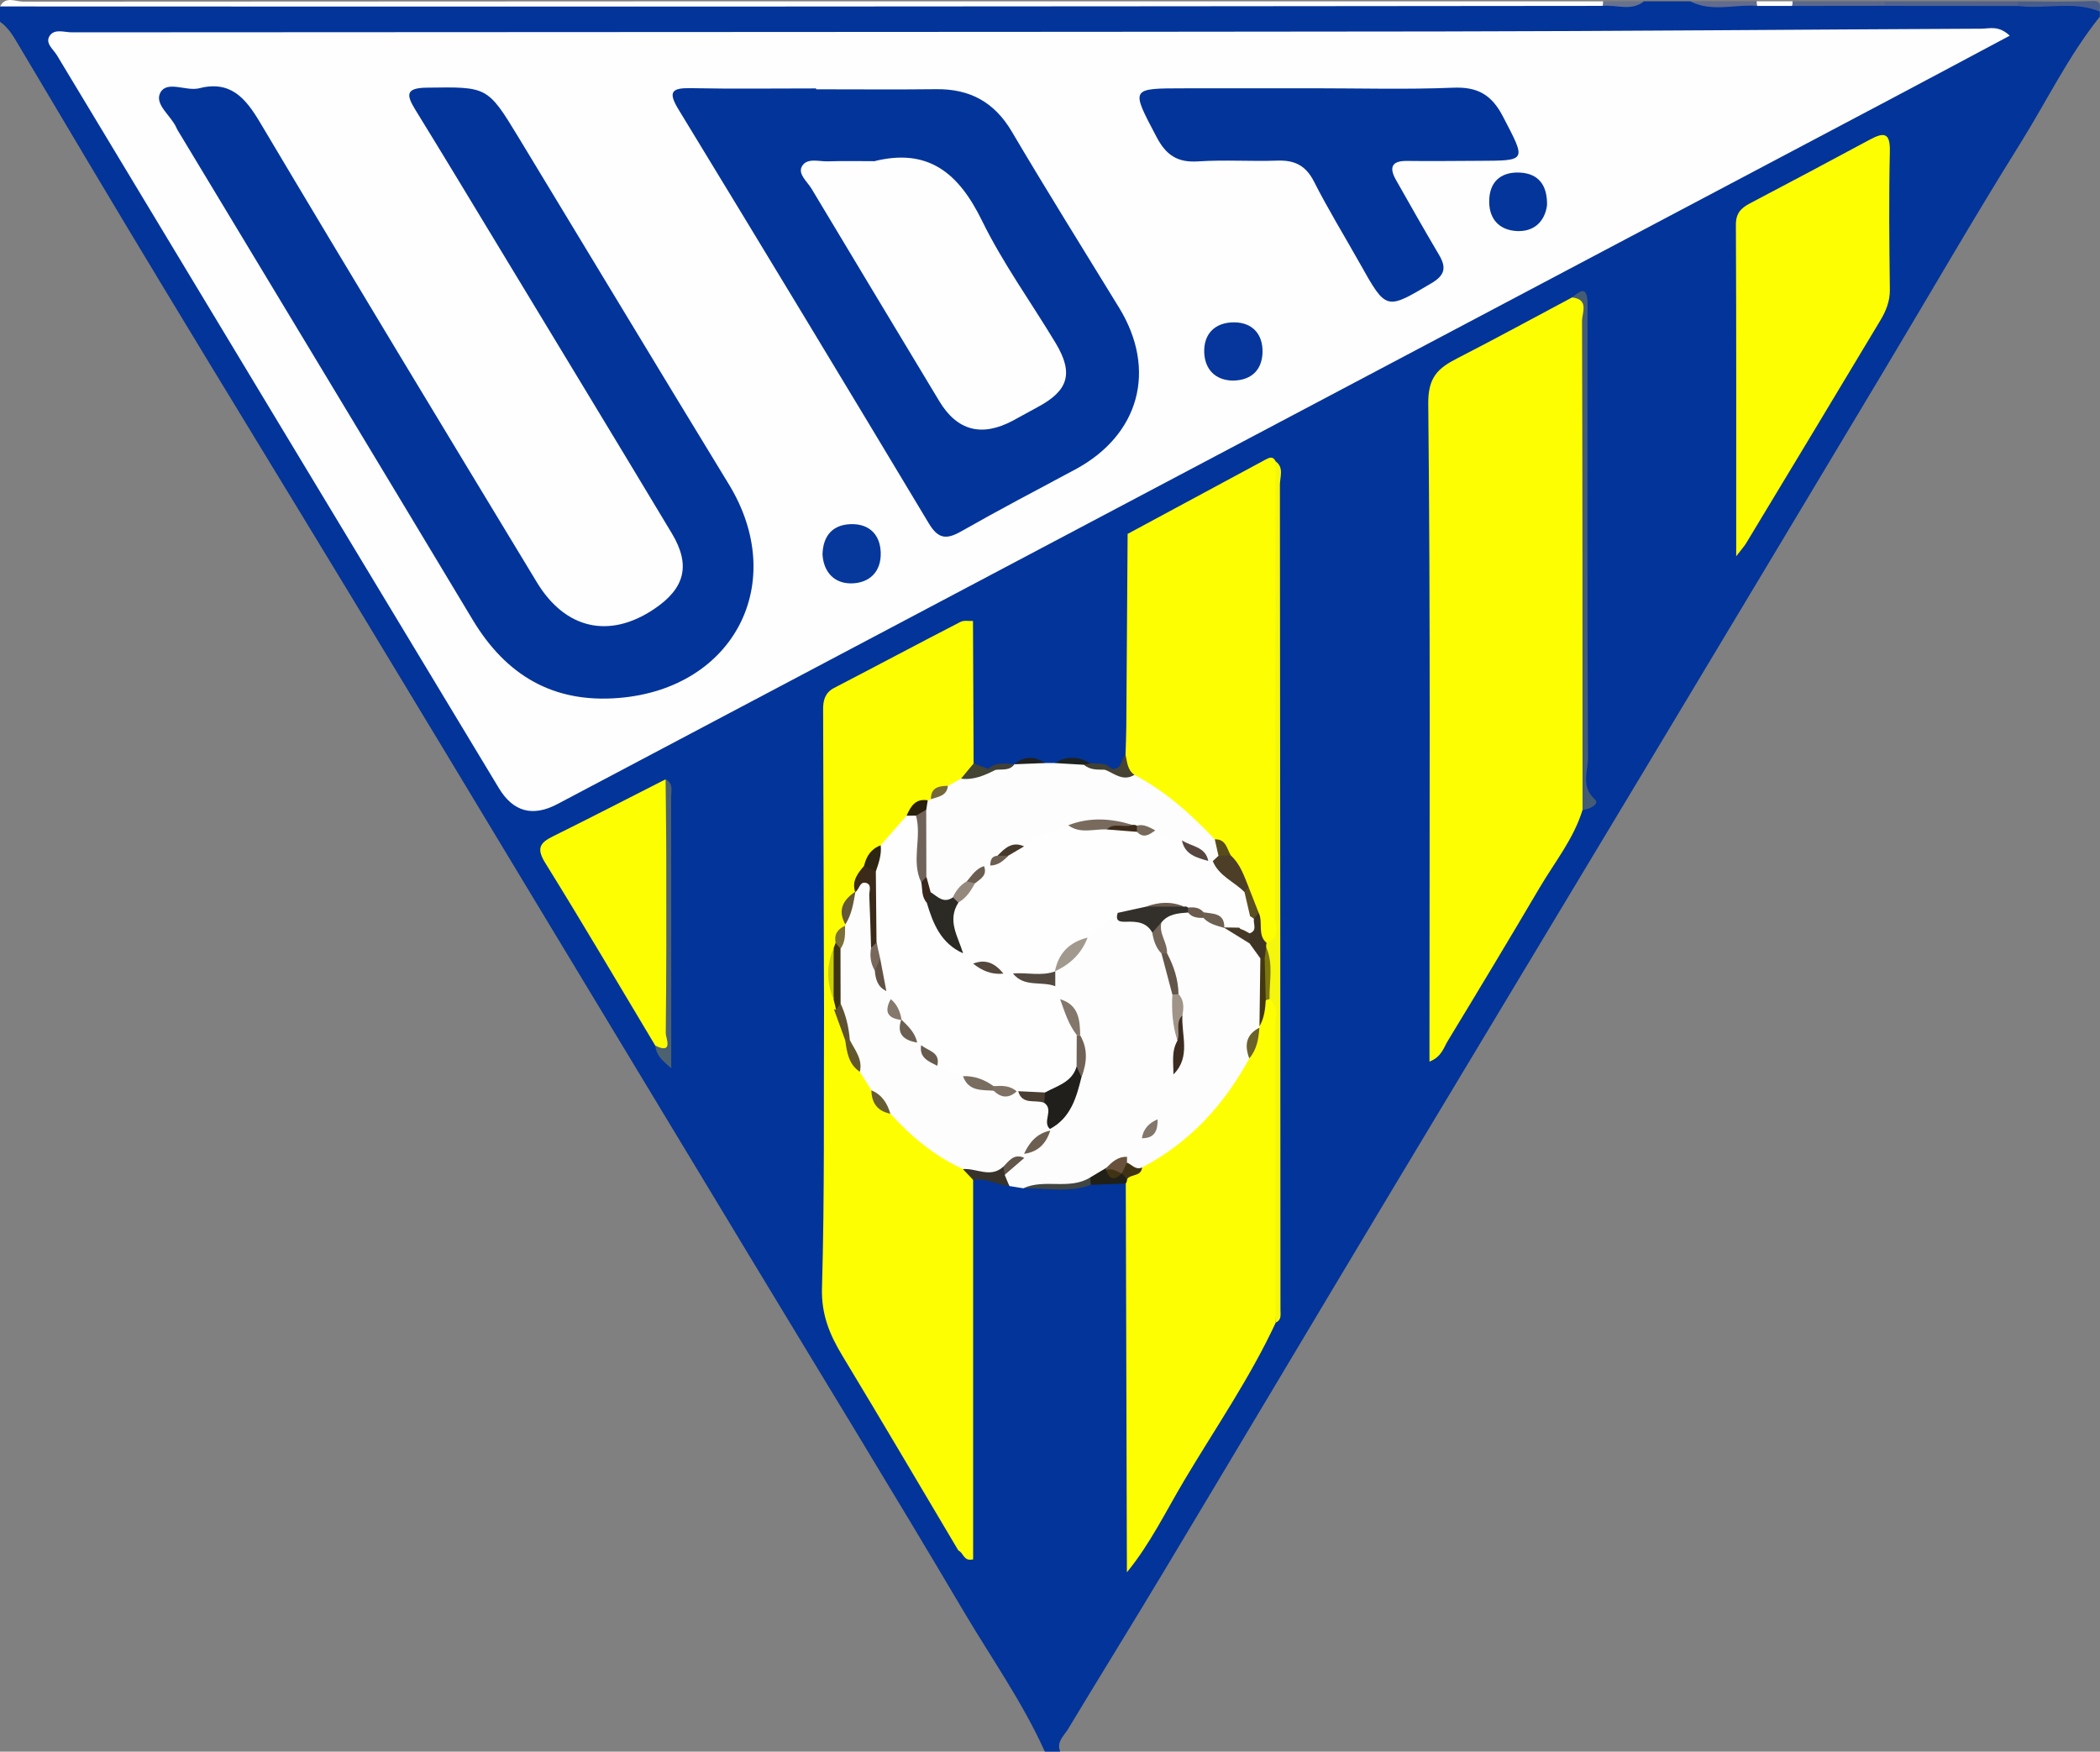 <?xml version="1.0" encoding="UTF-8"?>
<svg id="Layer_2" data-name="Layer 2" xmlns="http://www.w3.org/2000/svg" viewBox="0 0 409.84 341.9">
  <rect x="0" y="0" width="409.84" height="341.9" fill="#808080" stroke="none"/>
  <defs>
    <style>
      .cls-1 {
        fill: #62554a;
      }

      .cls-1, .cls-2, .cls-3, .cls-4, .cls-5, .cls-6, .cls-7, .cls-8, .cls-9, .cls-10, .cls-11, .cls-12, .cls-13, .cls-14, .cls-15, .cls-16, .cls-17, .cls-18, .cls-19, .cls-20, .cls-21, .cls-22, .cls-23, .cls-24, .cls-25, .cls-26, .cls-27, .cls-28, .cls-29, .cls-30, .cls-31, .cls-32, .cls-33, .cls-34, .cls-35, .cls-36, .cls-37, .cls-38, .cls-39, .cls-40, .cls-41, .cls-42, .cls-43, .cls-44, .cls-45, .cls-46, .cls-47, .cls-48, .cls-49, .cls-50, .cls-51, .cls-52, .cls-53, .cls-54, .cls-55, .cls-56, .cls-57, .cls-58, .cls-59, .cls-60, .cls-61, .cls-62, .cls-63, .cls-64, .cls-65, .cls-66, .cls-67, .cls-68, .cls-69, .cls-70, .cls-71, .cls-72, .cls-73, .cls-74, .cls-75, .cls-76, .cls-77, .cls-78 {
        stroke-width: 0px;
      }

      .cls-2 {
        fill: #495d8c;
      }

      .cls-3 {
        fill: #4a3e32;
      }

      .cls-4 {
        fill: #534940;
      }

      .cls-5 {
        fill: #4d3e27;
      }

      .cls-6 {
        fill: #5f5232;
      }

      .cls-7 {
        fill: #776a5c;
      }

      .cls-8 {
        fill: #616c8e;
      }

      .cls-9 {
        fill: #625245;
      }

      .cls-10 {
        fill: #75693b;
      }

      .cls-11 {
        fill: #796d60;
      }

      .cls-12 {
        fill: #786a5d;
      }

      .cls-13 {
        fill: #83766a;
      }

      .cls-14 {
        fill: #7c7039;
      }

      .cls-15 {
        fill: #4d6270;
      }

      .cls-16 {
        fill: #78685c;
      }

      .cls-17 {
        fill: #51628c;
      }

      .cls-18 {
        fill: #7b770d;
      }

      .cls-19 {
        fill: #2d2612;
      }

      .cls-20 {
        fill: #2c2a24;
      }

      .cls-21 {
        fill: #29210d;
      }

      .cls-22 {
        fill: #5a688d;
      }

      .cls-23 {
        fill: #5b4e20;
      }

      .cls-24 {
        fill: #63572d;
      }

      .cls-25 {
        fill: #645837;
      }

      .cls-26 {
        fill: #706256;
      }

      .cls-27 {
        fill: #82776a;
      }

      .cls-28 {
        fill: #464234;
      }

      .cls-29 {
        fill: #463927;
      }

      .cls-30 {
        fill: #46392b;
      }

      .cls-31 {
        fill: #54473c;
      }

      .cls-32 {
        fill: #455c75;
      }

      .cls-33 {
        fill: #a2998e;
      }

      .cls-34 {
        fill: #95897d;
      }

      .cls-35 {
        fill: #70635a;
      }

      .cls-36 {
        fill: #39271b;
      }

      .cls-37 {
        fill: #3b2a18;
      }

      .cls-38 {
        fill: #584c1b;
      }

      .cls-39 {
        fill: #3d2a19;
      }

      .cls-40 {
        fill: #3d3424;
      }

      .cls-41 {
        fill: #574640;
      }

      .cls-42 {
        fill: #3c3214;
      }

      .cls-43 {
        fill: #3c2d20;
      }

      .cls-44 {
        fill: #444435;
      }

      .cls-45 {
        fill: #37332a;
      }

      .cls-46 {
        fill: #1c2220;
      }

      .cls-47 {
        fill: #06369b;
      }

      .cls-48 {
        fill: #06379b;
      }

      .cls-49 {
        fill: #404039;
      }

      .cls-50 {
        fill: #404034;
      }

      .cls-51 {
        fill: #403314;
      }

      .cls-52 {
        fill: #414643;
      }

      .cls-53 {
        fill: #423712;
      }

      .cls-54 {
        fill: #211f1c;
      }

      .cls-55 {
        fill: #202018;
      }

      .cls-56 {
        fill: #202020;
      }

      .cls-57 {
        fill: #c9ce0d;
      }

      .cls-58 {
        fill: #85786c;
      }

      .cls-59 {
        fill: #332f2a;
      }

      .cls-60 {
        fill: #6c5f51;
      }

      .cls-61 {
        fill: #6c6052;
      }

      .cls-62 {
        fill: #6c5e51;
      }

      .cls-63 {
        fill: #a09387;
      }

      .cls-64 {
        fill: #fdfdfd;
      }

      .cls-65 {
        fill: #6a5b4e;
      }

      .cls-66 {
        fill: #6b612b;
      }

      .cls-67 {
        fill: #7f7264;
      }

      .cls-68 {
        fill: #74675a;
      }

      .cls-69 {
        fill: #68523b;
      }

      .cls-70 {
        fill: #fefe02;
      }

      .cls-71 {
        fill: #fefefe;
      }

      .cls-72 {
        fill: #f4f60e;
      }

      .cls-73 {
        fill: #02349a;
      }

      .cls-74 {
        fill: #04359b;
      }

      .cls-75 {
        fill: #675b4d;
      }

      .cls-76 {
        fill: #68728f;
      }

      .cls-77 {
        fill: #6a5e51;
      }

      .cls-78 {
        fill: #685d32;
      }
    </style>
  </defs>
  <g id="Layer_1-2" data-name="Layer 1">
    <g>
      <path class="cls-73" d="m409.81,3.25c-6.14,7.67-10.39,16.53-15.56,24.8-9.12,14.59-17.71,29.52-26.56,44.28-16,26.71-32,53.41-48.03,80.1-15.96,26.59-31.98,53.14-47.93,79.74-14.83,24.72-29.56,49.5-44.39,74.22-6.24,10.4-12.63,20.71-18.89,31.09-.8,1.33-2.32,2.5-1.54,4.41h-3c-4.38-9.71-10.54-18.4-15.93-27.52-13.65-23.11-27.69-45.99-41.57-68.97-13.62-22.56-27.24-45.12-40.86-67.68-12.42-20.58-24.81-41.18-37.27-61.74-12.14-20.03-24.38-40-36.49-60.05C22.3,40.23,12.92,24.45,3.55,8.66c-.99-1.67-1.93-3.29-3.55-4.41V1.25c1.9-.95,3.93-.46,5.89-.46,101.98-.03,203.95-.03,305.92-.03,3-.28,6.07.58,9.04-.51h9c4.32,1.11,8.71.23,13.06.52,2.41,0,4.83,0,7.24,0,5.92,0,11.83,0,17.75,0,8.54,0,17.07,0,25.61,0,3.97,0,7.94-.02,11.9,0,1.61,0,3.39-.36,4.4,1.48v1Z"/>
      <path class="cls-71" d="m312.77,1.15c-56.79.05-113.58.11-170.37.13-47.46.02-94.93-.01-142.39-.02C1.11-.84,3.03.32,4.5.32c86.29-.07,172.59-.06,258.88-.06h49.48c.34.23.44.44.3.63-.13.17-.26.26-.39.26Z"/>
      <path class="cls-17" d="m393.8,1.17c-8.66,0-17.33-.01-25.99-.02-.32-.2-.42-.4-.31-.6.11-.19.22-.29.33-.29h25.99c.33.21.44.41.32.61-.11.2-.22.3-.34.3Z"/>
      <path class="cls-22" d="m367.83.25c0,.3,0,.59-.01.89-6.03,0-12.06.01-18.09.02-.25-.24-.32-.45-.2-.64.11-.18.21-.27.31-.27h17.99Z"/>
      <path class="cls-2" d="m393.8,1.17c0-.3.01-.61.01-.91,4.83,0,9.67.14,14.49-.07,2.05-.09,1.42,1.08,1.5,2.06-5.21-2.14-10.69-.39-16-1.09Z"/>
      <path class="cls-8" d="m342.95,1.16c-4.36-.37-8.87,1.28-13.1-.91h12.99c.3.17.41.36.35.57-.07.22-.15.34-.24.34Z"/>
      <path class="cls-76" d="m312.77,1.15c.07-.29.1-.59.09-.89h8c-2.51,2-5.39.62-8.08.89Z"/>
      <path class="cls-71" d="m342.95,1.16c-.09-.3-.12-.6-.11-.91h7c.02.31-.01.61-.11.91-2.26,0-4.52,0-6.78,0Z"/>
      <path class="cls-71" d="m392.22,6.97c-7.98,4.25-15.51,8.28-23.07,12.28-86.79,45.9-173.57,91.81-260.37,137.7q-7.23,3.82-11.41-3.1C68.6,106.16,39.83,58.48,11.1,10.77c-.71-1.18-2.45-2.41-1.32-3.9.96-1.27,2.82-.56,4.27-.56,88.93-.07,177.87-.05,266.8-.17,35.28-.05,70.56-.38,105.84-.54,1.59,0,3.34-.7,5.53,1.36Z"/>
      <path class="cls-70" d="m308.85,158.09c-1.73,5.65-5.45,10.21-8.39,15.2-5.9,10.02-11.89,19.98-17.93,29.92-.79,1.3-1.17,3.05-3.55,4.01v-5.63c0-40.95.19-81.89-.24-122.84-.05-5.15,1.95-6.91,5.64-8.8,7.53-3.86,14.97-7.92,22.44-11.9,1.82-.64,2.46.26,2.5,1.92.04,2.16.01,4.32.02,6.48.01,29.59-.02,59.19.03,88.78,0,1,.16,1.99-.52,2.85Z"/>
      <path class="cls-73" d="m219.93,306.87c-.57,5.58-4.52,9.48-7.22,13.93-1.95,3.21-4.02,6.34-5.57,9.77-.4.88-.41,2.09-1.7,2.14-1.22.05-1.66-1-2.04-1.9-3.23-7.8-9.07-14.13-12.31-21.94-.51-1.23-2.03-2.18-3.29-2.91-1.6-.93-1.44-1.99-.76-3.31,2.17-1.61,1.28-3.97,1.29-5.99.08-19.57.04-39.15.06-58.72,0-2.47-.26-4.99.77-7.37,2.22-2.73,4.84-.75,7.3-.63,1.35.35,2.72.58,4.11.67,4.26-.12,8.55.55,12.75-.71,2.49-.16,5.08-.79,7.13,1.36,1.29,2.29,1.05,4.82,1.05,7.29.03,19.87,0,39.75.02,59.62,0,3-.11,5.97-1.59,8.69Z"/>
      <path class="cls-70" d="m219.93,306.87c-.07-25.29-.15-50.58-.22-75.87-.22-.41-.25-.84-.06-1.27.75-1.14,1.93-1.86,2.86-2.83,9.22-4.7,15.57-12.18,20.42-21.1.97-1.57,1.46-3.31,1.79-5.12.08-.5.19-.98.32-1.46.77-1.6.3-3.91,2.66-4.59.64.05,1.14.33,1.5.86.13,20.9.6,41.8-.23,62.68-5.01,10.79-11.78,20.58-17.84,30.77-3.6,6.05-6.68,12.45-11.19,17.94Z"/>
      <path class="cls-70" d="m220.07,104.21c8.96-4.83,17.92-9.65,26.87-14.48.76-.41,1.47-.77,2,.29.74,1.41.41,2.93.41,4.4.02,28.34.03,56.68-.03,85.02,0,1.68.9,3.71-1.12,4.99-3.34-.05-3.3-2.64-3.68-4.9-.16-1.98-.86-3.81-1.59-5.64-.9-2.27-2.09-4.39-3.52-6.37-.73-1.38-1.89-2.33-3.19-3.14-4.75-5.4-10.91-9.08-16.46-13.52-1-1.49-1.22-3.19-1.36-4.91-.2-11.75-.09-23.49-.08-35.24,0-2.3-.16-4.69,1.74-6.5Z"/>
      <path class="cls-70" d="m189.92,230.3v74.07c-1.9.47-1.88-1.34-2.88-1.72-7.53-12.68-15-25.39-22.63-38.01-2.49-4.12-4.14-8.06-3.99-13.24.52-18.11.32-36.23.4-54.35.61-.6,1.33-.63,2.09-.37,2.28,1.24,2.14,3.72,2.95,5.71.64,2.15,1.17,4.35,2.69,6.11.93,1.25,1.67,2.6,2.23,4.05.52,1.99,2.03,3.1,3.68,4.09,4.11,4.2,8.54,7.97,13.8,10.69.87.81,1.68,1.66,1.67,2.96Z"/>
      <path class="cls-70" d="m338.84,108.59c0-22.47.04-43.6-.06-64.73-.01-2.25,1.02-3.26,2.75-4.17,7.79-4.1,15.57-8.22,23.32-12.4,2.72-1.46,4.07-1.57,3.98,2.3-.21,8.98-.11,17.97,0,26.96.03,2.28-.78,4.19-1.87,6.01-8.7,14.53-17.46,29.02-26.21,43.52-.32.53-.75.98-1.92,2.51Z"/>
      <path class="cls-73" d="m220.07,104.21c-.09,12.55-.17,25.11-.26,37.66-.01,1.82-.1,3.63-.15,5.45-.47,1.46.01,3.65-2.64,3.43-1.4-.2-2.77-.51-4.15-.83-2.21-.72-4.43-.7-6.67-.14-.67.13-1.34.14-2.01.04-1.91-.5-3.82-.8-5.75-.11-.44.15-.89.26-1.35.35-1.72.19-3.4.67-5.14.69-1.57-.26-2.55-1.2-3.06-2.68-1.03-7.74-.44-15.51-.4-23.26,0-1.34.44-2.6,1.4-3.62,4.55-5.73,11.14-8.39,17.61-10.8,2.85-1.06,4.31-3.53,6.94-4.54,1.84-.71,3.49-1.97,5.63-1.64Z"/>
      <path class="cls-70" d="m189.89,121.19c.04,9.27.08,18.55.12,27.82.55,1.71-.64,2.57-1.69,3.51-.94.64-1.99,1.06-3.03,1.49-1.29.39-2.14,1.36-3.02,2.3-.34.27-.71.5-1.09.69-1.44.52-2.55,1.45-3.35,2.76-1.47,2.16-3.43,3.88-5.23,5.75-1.24,1.14-2.36,2.37-3.08,3.92-.74,1.3-1.23,2.71-1.71,4.12-.15.4-.34.79-.55,1.16-1.05,1.6-1.81,3.29-1.71,5.26,0,.43-.08.84-.21,1.25-.55,1.12-1.24,2.18-1.5,3.44-.09.43-.21.84-.32,1.26-.57,2.87-.48,5.74.02,8.6.13.71.09,1.4-.22,2.05-.18.15-.36.31-.54.46-.65.01-1.31.02-1.96.03-.06-19.56-.13-39.12-.18-58.68,0-1.73.41-3.2,2.16-4.11,8.23-4.27,16.42-8.64,24.66-12.89.66-.34,1.62-.13,2.44-.18Z"/>
      <path class="cls-70" d="m127.9,204.12c-7.13-11.91-14.16-23.88-21.48-35.67-1.7-2.74-1.17-3.89,1.42-5.17,7.39-3.65,14.71-7.44,22.06-11.17,1.1,2.56.48,5.25.49,7.87.08,13.99.05,27.97.01,41.96,0,1.49.72,4.21-2.5,2.17Z"/>
      <path class="cls-72" d="m247.19,184.06c2.8-.98,1.62-3.37,1.63-5.13.1-29.63.1-59.27.12-88.9,1.71,1.26.85,3.07.85,4.59.07,53.67.08,107.33.11,161,0,.98.26,2.02-.94,2.54-.03-19.19-.04-38.38-.12-57.56,0-1.88.79-4.02-1.07-5.59-2.1-2.96-.83-6.41-1.38-9.59.03-.59.3-1.04.8-1.35Z"/>
      <path class="cls-32" d="m308.85,158.09c-.01-31.81,0-63.62-.1-95.42,0-1.61,1.43-4.24-1.93-4.61,1.41-1.16,2.85-2.43,3,.84.04.83,0,1.66,0,2.49,0,28.84-.06,57.67.1,86.51.01,2.63-1.46,5.58,1.35,8.14.97.89-1.02,1.95-2.42,2.05Z"/>
      <path class="cls-15" d="m127.9,204.12c3.62,1.72,2.02-1.55,2.03-2.43.13-11.4.12-22.8.1-34.21,0-5.12-.09-10.24-.13-15.36,1.59.79,1.08,2.28,1.08,3.51.04,17.4.02,34.81.02,52.89-1.7-1.47-2.92-2.52-3.11-4.4Z"/>
      <path class="cls-73" d="m38.61,17.29c6.33-1.71,9.26,1.76,12.2,6.71,17.82,29.98,35.9,59.81,53.96,89.65,5.56,9.19,14.17,11.08,22.87,5.24,6.04-4.05,7.21-8.56,3.48-14.78-11.2-18.66-22.5-37.25-33.76-55.87-5.42-8.95-10.82-17.92-16.31-26.83-1.78-2.9-1.91-4.25,2.25-4.3,11.8-.16,11.82-.31,17.9,9.71,13.69,22.57,27.3,45.19,41.05,67.72,11.69,19.15,1.09,39.82-21.44,41.69-12.84,1.07-22.05-4.42-28.56-15.25-18.98-31.61-38.05-63.16-57.08-94.74-.26-.43-.54-.85-.74-1.3-1.03-2.38-4.37-4.57-3.13-6.87,1.27-2.34,4.87-.33,7.3-.79Z"/>
      <path class="cls-73" d="m159.28,17.43c7.82,0,15.64.07,23.46-.02,6.57-.07,11.34,2.53,14.74,8.3,6.82,11.56,13.94,22.94,20.94,34.38,7.42,12.12,3.96,24.82-8.59,31.55-7.45,3.99-14.93,7.91-22.27,12.09-2.88,1.64-4.48,1.45-6.29-1.57-16.2-27.01-32.51-53.96-48.89-80.86-2.09-3.44-1.21-4.16,2.44-4.09,8.15.16,16.3.05,24.46.05,0,.06,0,.12,0,.17Z"/>
      <path class="cls-73" d="m256.15,17.23c9.15,0,18.31.26,27.44-.11,4.8-.2,7.52,1.36,9.75,5.66,4.51,8.7,4.75,8.57-4.77,8.61-4.66.02-9.31.08-13.97.02-3.03-.04-3.52,1.3-2.17,3.69,2.77,4.9,5.55,9.8,8.41,14.64,1.43,2.43,1.23,3.93-1.46,5.53-8.89,5.27-8.81,5.37-13.95-3.79-3-5.35-6.22-10.58-8.99-16.04-1.6-3.15-3.78-4.21-7.15-4.09-5.15.18-10.33-.19-15.46.15-4.05.27-6.26-1.22-8.14-4.81-5-9.52-5.17-9.44,5.51-9.45,8.32-.01,16.63,0,24.95,0Z"/>
      <path class="cls-74" d="m301.92,40.06c-.4,3.04-2.41,5.18-5.82,5.04-3.67-.16-5.66-2.55-5.45-6.3.21-3.69,2.67-5.3,6.02-5.11,3.47.19,5.34,2.33,5.25,6.38Z"/>
      <path class="cls-48" d="m160.52,108.24c.09-3.74,2.06-5.83,5.52-5.93,3.44-.1,5.68,1.86,5.84,5.44.16,3.85-2.21,6.08-5.74,6.12-3.34.03-5.4-2.22-5.62-5.63Z"/>
      <path class="cls-47" d="m240.68,74.29c-3.56-.03-5.55-2.27-5.66-5.52-.12-3.62,2.12-5.89,5.9-5.85,3.63.04,5.53,2.44,5.48,5.76-.05,3.31-1.95,5.53-5.73,5.61Z"/>
      <path class="cls-64" d="m199.71,231.94c-.91-.15-1.81-.29-2.72-.44-.34-.81-1.42-1.13-1.42-2.16.45-1.88,2.46-2.42,3.37-3.92.27-.35.58-.66.9-.95,1.6-1.13,3.07-2.39,4.12-4.08.25-.37.53-.71.83-1.04,2.75-2.71,4.43-6,5.37-9.71.68-2.42.67-4.83,0-7.24-.62-2.64-1.65-5.06-3.61-7-.71-.95-1.21-2-1.48-3.16-.14-.71-.15-1.41-.02-2.12.11-.45.3-.88.55-1.27,2.22-1.88,4.48-3.73,5.94-6.33,2.14-1.67,3.41-4.58,6.65-4.7,2.35,1.52,5.95.51,7.5,3.68.68,1.54,1.32,3.1,2.03,4.63,1.02,2.47,1.4,5.1,1.84,7.71.48,3.01.49,6.06.92,9.08,0,2.52-1.06,4.97-.5,7.54.22,3.34-1.16,6.08-3.18,8.59-1.17,1.03-2.28,2.12-2.97,3.56-.95,1.55-2.16,2.88-3.64,3.94-1.36.81-2.82,1.47-4.11,2.43-1.18.93-2.69,1.14-3.97,1.85-4.02,1.64-8.34-.14-12.39,1.12Z"/>
      <path class="cls-45" d="m196.08,229.32c.3.73.6,1.45.9,2.18-2.39-.19-4.57-1.65-7.07-1.2-.66-.7-1.32-1.4-1.98-2.1,2.64-1.79,5.38-.91,8.12-.34.33.48.34.97.03,1.46Z"/>
      <path class="cls-52" d="m199.71,231.94c4.16-1.94,9.01.41,13.07-2.12.52.46.55.95.1,1.47-4.32,1.57-8.77.59-13.17.65Z"/>
      <path class="cls-55" d="m212.88,231.29c-.03-.49-.06-.98-.1-1.47,1.04-.62,2.07-1.24,3.11-1.86.17.06.33.12.5.18.64.35,1.33.47,2.05.45.38-.02.75.03,1.12.14.48.36.9.73.41,1.37.01.32-.07.62-.26.89-2.28.1-4.55.19-6.83.29Z"/>
      <path class="cls-64" d="m219.95,225.81c.97-1.21,1.93-2.43,2.9-3.64,1.35-.96,2.34-2.22,3.07-3.69,1.83-2.64,3.25-5.43,3.09-8.77,1.65-3.65.98-7.49.89-11.28.02-1.5-.11-2.99-.48-4.46-.62-2.67-1.19-5.35-2.08-7.95-.83-1.89-1.88-3.73-1.28-5.92.95-2.2,2.74-2.94,5-2.86,1.17.16,2.27.59,3.38.99,1.4.58,2.72,1.33,4.11,1.94.4.17.78.38,1.16.59,1.74,1.01,3.65,1.73,5.12,3.18,1,1.13,1.94,2.29,2.01,3.89.63,4.25-.85,8.32-1.03,12.5v.27c-1.15,1.84-1.69,3.88-1.99,5.99-4.94,9.1-11.66,16.43-20.92,21.29-1.38,1.21-2.36.42-3.28-.66-.22-.54-.1-1.01.34-1.39Z"/>
      <path class="cls-53" d="m245.8,200.31c.06-4.41.11-8.83.17-13.24.62-.32,1.06-.16,1.33.49-.04,2.56.43,5.14-.27,7.68-.11,1.77-.31,3.51-1.23,5.08Z"/>
      <path class="cls-18" d="m247.03,195.23c-.07-2.73-.14-5.46-.21-8.19-.48-.81-.6-1.57.28-2.2,1.47,3.31.59,6.76.67,10.16-.25.07-.5.14-.74.23Z"/>
      <path class="cls-66" d="m243.81,206.58c-.96-2.53-.66-4.65,1.98-5.99-.17,2.16-.49,4.27-1.98,5.99Z"/>
      <path class="cls-51" d="m219.94,226.93c.97.37,1.68,1.52,2.95.94-.16,1.81-2.13,1.26-2.93,2.24-.35-.36-.69-.71-1.04-1.07-.48-1.09.07-1.7,1.01-2.11Z"/>
      <path class="cls-64" d="m185,153.39c.85-.47,1.7-.94,2.55-1.41,1.91-1.17,4.25-1.04,6.21-2.07,1.33-.7,2.94.18,4.22-.75h-.1c1.99-.96,4.04-.64,6.09-.23.62,0,1.24,0,1.86,0,1.77-.62,3.6-.21,5.39-.3,1.32.69,2.69,1.19,4.21,1.02,1.78,1.3,4.05.78,5.97,1.59,6.04,3.19,11.04,7.67,15.68,12.6.49.98,1.8,1.6,1.34,3.01-.24.69-.71,1.19-1.34,1.53-.44.12-.88.11-1.32-.03-1.71-1.29-3.41-2.61-5.61-3-2-.38-3.8-1.21-5.51-2.29-.98-.58-2.06-.8-3.16-.99-.46-.07-.91-.17-1.36-.29-3.51-.51-7-.77-10.47.21-2.99,1.26-6.16,2.06-9.11,3.45-1.82.25-3.57.69-4.99,1.96-.86.57-1.63,1.25-2.34,2-.3.28-.63.53-.97.77-1.06.71-1.96,1.59-2.84,2.5-1.15,1.08-2.17,2.3-3.48,3.21-2.26,1.13-3.82.1-5.12-1.69-.71-1.19-1.05-2.48-1.17-3.84-.07-3.97-.25-7.94.1-11.91.18-.9.66-1.6,1.33-2.2.24.01.44-.06.62-.22,1.04-.95,2.02-1.98,3.32-2.6Z"/>
      <path class="cls-5" d="m236.68,168.08c.37-.35.75-.69,1.12-1.04.78-.6,1.58-.58,2.39-.08,1.84,1.66,2.58,3.94,3.47,6.14-.15.78-.57,1.28-1.43,1.3-2.47-1.56-5.9-2.28-5.55-6.32Z"/>
      <path class="cls-40" d="m247.1,184.84c-.09.73-.19,1.47-.28,2.2-.28.01-.57.02-.85.02-.7-.98-1.41-1.95-2.11-2.93-.45-.53-.56-1.17-.58-1.84.19-1.09.48-2.14.84-3.18.32-.62.7-1.13,1.52-.96.93,1.86-.32,4.29,1.55,5.9-.08.26-.11.52-.09.78Z"/>
      <path class="cls-28" d="m221.4,151.24c-2.22,1.36-3.92-.26-5.77-1.01.37-.57.81-.63,1.31-.16,2.1.25,1.78-1.88,2.72-2.76.33,1.42.34,2.98,1.74,3.93Z"/>
      <path class="cls-23" d="m245.64,178.16c-.3.39-.61.78-.91,1.17-.5.09-.92-.05-1.27-.42-.75-1.52-1.32-3.07-.58-4.77.26-.35.52-.69.78-1.04.66,1.69,1.32,3.37,1.98,5.06Z"/>
      <path class="cls-38" d="m240.19,166.96c-.8.03-1.6.06-2.39.08-.24-1.07-.48-2.14-.72-3.21,2.18-.09,2.34,1.82,3.12,3.12Z"/>
      <path class="cls-64" d="m195.83,227.7c-2.5,2.34-5.27.27-7.9.49-5.55-2.53-10.11-6.35-14.17-10.82-1.2-1.55-2.85-2.73-3.7-4.56-.75-1.2-1.5-2.41-2.25-3.61-.78-2.12-1.73-4.17-2.38-6.35-.68-2.52-1.25-5.07-2.01-7.57-.72-3.28-.73-6.56-.07-9.85.66-1.54.7-3.28,1.59-4.74l.05-.26c.06-2.32.51-4.52,1.97-6.41l-.07.09c.76-.74.48-2.49,2.05-2.37,1.65.12,2,1.54,2.16,2.84.38,3.09.15,6.2.19,9.3.03,1.49-.14,3,.31,4.47.34,1.52.88,2.97,1.78,4.27.43.75.78,1.53,1,2.37.16,1.23.51,2.37,1.42,3.28.27.32.48.67.66,1.05.4,1.49,1.48,2.4,2.71,3.2.52.4.96.86,1.35,1.38.82,1.25,1.69,2.45,3.18,2.99,1.64.67,3.25,1.39,4.65,2.5,1.56,1.4,3.33,2.36,5.41,2.68,1.4.43,2.82.71,4.29.43.43,0,.85.08,1.26.21,1.49.92,3.3,1.1,4.79,2.03,1.67,1.68,1.58,3.61.79,5.64l.07.32c-1.67,1.55-3.37,3.06-5.11,4.53.03.27.04.53.05.8-1.44.38-2.58,1.46-4.08,1.69Z"/>
      <path class="cls-6" d="m164.04,195.87c1.07,2.27,1.62,4.68,1.82,7.17-.3.47-.61.48-.91,0-.73-2.01-1.46-4.01-2.19-6.02,0,0,.41.05.41.05.18-.48.23-1.05.86-1.21Z"/>
      <path class="cls-24" d="m164.96,203.04c.3,0,.61,0,.91,0,.99,1.95,2.53,3.73,1.94,6.17-2.2-1.48-2.53-3.82-2.85-6.17Z"/>
      <path class="cls-78" d="m170.06,212.82c2.06.85,3.11,2.52,3.7,4.56-2.51-.49-3.65-2.09-3.7-4.56Z"/>
      <path class="cls-44" d="m194.27,150.28c-2.11,1.06-4.25,2.02-6.72,1.71.82-.99,1.64-1.98,2.46-2.97.95.35,1.9.71,2.86,1.06.54-.45,1.01-.39,1.4.2Z"/>
      <path class="cls-46" d="m211.58,149.28c-1.92-.11-3.83-.22-5.75-.34,2.34-1.48,4.67-1.25,6.99.03-.3.55-.72.65-1.24.31Z"/>
      <path class="cls-56" d="m203.97,148.94c-2.03.08-4.06.16-6.08.24,1.97-1.65,4-1.61,6.08-.24Z"/>
      <path class="cls-49" d="m194.27,150.28c-.47-.07-.93-.14-1.4-.2,1.5-1.47,3.34-1.01,5.11-.91-.95,1.34-2.42.91-3.71,1.11Z"/>
      <path class="cls-50" d="m211.58,149.28c.41-.1.83-.2,1.24-.31,1.42.16,3-.23,4.11,1.11-.43.05-.87.1-1.31.16-1.41-.04-2.87.1-4.05-.96Z"/>
      <path class="cls-71" d="m187.95,210.05c-1.68-.67-3.36-1.34-5.05-2.02-.91-1.45-2.09-2.69-3.13-4.04-.32-.08-.58-.25-.79-.5-1.31-1.31-2.74-2.54-3.09-4.51l.06.09c-1.36-1.01-1.41-2.71-2.12-4.06-.71-.3-.89-.89-.86-1.58-1.01-1.93-1.57-4-2-6.11,0-1.38-.22-2.73-.53-4.07-.22-4.22.46-8.48-.53-12.67.11-2.05,1.1-3.8,1.96-5.59,1.68-1.92,3.37-3.85,5.05-5.77.72-.72,1.48-.77,2.28-.14,1.53,4,.18,8.21.86,12.26.46,1.4.66,2.89,1.38,4.21,1.87,3.47,3.08,7.42,6.89,9.49.95.58,1.74,1.35,2.54,2.1,1.57,1.4,3.54,1.59,5.51,1.81.72.09,1.42.26,2.1.5,2.21,1.69,5.65.37,7.46,3.04.32.85.63,1.7.95,2.55,1.98,2.12,2.74,4.83,3.62,7.49.6,1.82.32,3.69.31,5.55-.75,3.99-3.52,5.5-7.21,5.9-1.72.04-3.44.1-4.92-1l-.29.05c-1.48.06-2.94-.1-4.35-.58-2.14-.55-4.22-1.24-6.12-2.4Z"/>
      <path class="cls-37" d="m170.93,170.08c.04,4.62.08,9.23.13,13.85.37,1.07-.12,1.3-1.06,1.1-.11-3.42-.19-6.84-.35-10.26-.04-.87.59-2.19-.74-2.46-1.15-.24-1.2,1.34-2.01,1.82-.71-2.16.49-3.67,1.76-5.15,1.24-.61,1.79.19,2.29,1.1Z"/>
      <path class="cls-42" d="m164.04,195.87c-.29.4-.57.8-.86,1.21-.16-.67-.33-1.33-.49-2-.4-3.34-.42-6.69.01-10.03.13-.34.25-.67.38-1.01.87-.08,1.4.12.95,1.14,0,3.56.01,7.13.02,10.69Z"/>
      <path class="cls-57" d="m162.7,185.04c0,3.34,0,6.69-.01,10.03-1.41-3.35-1.42-6.69.01-10.03Z"/>
      <path class="cls-19" d="m170.93,170.08c-.76-.37-1.53-.74-2.29-1.1.43-1.85,1.36-3.3,3.24-3.98.2,1.79-.38,3.44-.95,5.09Z"/>
      <path class="cls-25" d="m166.95,174.03c-.38,2.22-.72,4.46-1.97,6.41-1.57-2.82-.43-4.81,1.97-6.41Z"/>
      <path class="cls-21" d="m178.78,159.2c-.62,0-1.23.01-1.85.02.79-1.8,1.72-3.41,4.13-3.01-.1.61-.19,1.22-.29,1.83-.43.78-.76,1.74-1.98,1.15Z"/>
      <path class="cls-10" d="m185,153.39c-.22,1.99-1.9,2.12-3.32,2.6-.02-2.3,1.54-2.59,3.32-2.6Z"/>
      <path class="cls-14" d="m164.03,185.17c-.32-.38-.63-.76-.95-1.14-.34-1.64.39-2.69,1.85-3.32-.02,1.54.12,3.12-.91,4.46Z"/>
      <path class="cls-71" d="m170.56,31.48c10.64-2.68,16.56,2.35,21.08,11.58,4.07,8.32,9.59,15.93,14.38,23.9,3.54,5.89,2.52,9.28-3.51,12.5-1.61.86-3.2,1.77-4.81,2.63q-9.17,4.9-14.4-3.81c-8.3-13.81-16.64-27.6-24.91-41.43-.82-1.38-2.69-2.85-1.91-4.33.95-1.8,3.32-.97,5.09-1.03,2.99-.1,5.99-.03,8.99-.03Z"/>
      <path class="cls-71" d="m197.69,190.01c-.62,0-1.24.01-1.86.02-1.92-.8-3.76-1.84-5.91-1.95-.65-.67-1.31-1.34-1.96-2.01-2.34-2.89-4.51-5.82-2.12-9.74,1.17-1.45,2.69-2.6,3.68-4.22.9-.97,1.72-2.02,2.52-3.07.4-.04.81-.08,1.21-.12.87-.99,2.23-1.31,3.11-2.28,1-.87,2.26-1.12,3.49-1.43,2.17-2.85,5.86-2.52,8.63-4.12,2.41.01,4.82,0,7.23,0,1.8.05,3.63-.17,5.37.47,1.43.41,2.88.61,4.37.51,1.52,1.22,3.15,2.17,5.22,1.94,1.18,2.02,3.61,2.46,5.14,4.03.29.01.58.02.87.03,1.19,2.92,4.17,4,6.2,6.06.36,1.57.73,3.13,1.09,4.7.91,1.92-.13,2.68-1.82,3.05-1.14-.19-2.34-.11-3.33-.86l.11.1c-1.09-1.2-2.54-1.85-3.93-2.58-1.01-.49-2.17-.51-3.2-.95-.45-.05-.89-.15-1.31-.29-2.3-.23-4.55,0-6.75.7-1.86.38-3.7,1.62-5.61.18-1.96,1.61-3.92,3.23-5.88,4.84-2.35,1.97-4.67,3.98-6.37,6.59h.07c-2.62,2.71-5.46,1.22-8.26.42Z"/>
      <path class="cls-54" d="m203.95,213.24c2.36-1.31,5.26-1.97,6.16-5.05,1.93-.06,1.11,1.15.95,2.05-.99,4.02-2.1,7.97-6.16,10.13-1.57-1.44.85-3.74-1.1-5.1-.48-.71-.5-1.39.15-2.02Z"/>
      <path class="cls-59" d="m231.09,176.97c.29-.08.54-.03.77.18.26.21.35.42.27.64-.08.22-.16.32-.25.32-1.91.15-3.84.25-5.19,1.92-.62.66.22,2.6-1.79,2.04-1.08-2.03-2.96-2.22-4.96-2.16-1.17.03-2.39.08-1.8-1.73,1.86-.41,3.72-.81,5.58-1.22,2.46-.56,4.92-.58,7.38.01Z"/>
      <path class="cls-43" d="m230.76,198.18c-.22,3.9,1.7,8.12-1.75,11.53.02-2.23-.44-4.52.8-6.61-.24-1.75-1.47-3.69.95-4.92Z"/>
      <path class="cls-33" d="m205.88,189.6c.69-3.58,2.86-5.72,6.37-6.59-1.17,3.12-3.39,5.21-6.37,6.59Z"/>
      <path class="cls-26" d="m211.06,210.24c-.32-.68-.63-1.37-.95-2.05,0-2.05.02-4.11.03-6.16.22.02.45.04.67.06,1.56,2.67,1.32,5.4.25,8.16Z"/>
      <path class="cls-27" d="m210.81,202.08h-.34s-.33-.06-.33-.06c-1.63-2.07-2.36-4.56-3.24-6.98,3.6,1.07,3.87,3.99,3.91,7.04Z"/>
      <path class="cls-63" d="m230.76,198.18c-1.45,1.42-.39,3.33-.95,4.92-.99-2.92-1.18-5.93-1-8.99.37-.41.77-.43,1.2-.08,1.11,1.23,1.02,2.67.76,4.15Z"/>
      <path class="cls-4" d="m197.69,190.01c2.75-.24,5.55.58,8.26-.42,0,.97,0,1.94,0,2.9-2.69-1.03-6.09.28-8.26-2.48Z"/>
      <path class="cls-1" d="m230,194.04c-.4.03-.8.05-1.2.08-.71-2.67-1.42-5.34-2.12-8.01.35-.35.72-.34,1.09-.03,1.32,2.49,2.18,5.11,2.23,7.96Z"/>
      <path class="cls-68" d="m227.77,186.08c-.36,0-.72.02-1.09.03-1.11-1.12-1.54-2.55-1.8-4.05.6-.68,1.19-1.36,1.79-2.04-.57,2.19,1.2,3.96,1.09,6.06Z"/>
      <path class="cls-1" d="m195.83,227.7c1.11-1.15,2.1-2.61,4.08-1.69-1.28,1.1-2.55,2.2-3.83,3.31-.08-.54-.17-1.08-.25-1.61Z"/>
      <path class="cls-60" d="m199.86,225.21c1.04-2.26,2.53-4.01,5.11-4.53-.8,2.53-2.38,4.18-5.11,4.53Z"/>
      <path class="cls-69" d="m219.94,226.93c-.34.7-.68,1.4-1.01,2.11,0,0-.02.01-.02.01-1.17.53-2.06-.24-3.02-.67l-.13-.21s.14-.21.14-.21c1.13-1.13,2.27-2.25,4.06-2.15,0,.37-.01.74-.02,1.11Z"/>
      <path class="cls-13" d="m225.92,218.48c.04,2.12-.52,3.73-3.07,3.69.29-1.85,1.41-2.99,3.07-3.69Z"/>
      <path class="cls-51" d="m215.88,228.38c1.15-.42,2.06.24,3.02.67-1.36,1.37-2.39,1.28-3.02-.67Z"/>
      <path class="cls-61" d="m234.89,178.07c1.87.32,4.15.11,4.04,3.05-1.46-.44-2.97-.76-4.07-1.96-.26-.25-.34-.5-.24-.74.1-.24.19-.36.28-.36Z"/>
      <path class="cls-29" d="m238.82,181.02c1.01.02,2.03.04,3.04.05.49.7,1.63.22,2.03,1.1-.01.66-.02,1.31-.03,1.97l-5.04-3.12Z"/>
      <path class="cls-65" d="m234.89,178.07c-.01.37-.02.73-.03,1.1-1.12,0-2.22-.07-2.99-1.06-.02-.32-.03-.64-.02-.96,1.14-.11,2.23-.06,3.04.92Z"/>
      <path class="cls-20" d="m187.04,176.18c-2.25,3.53-.05,6.65.92,9.89-4.3-1.9-5.87-5.76-7.09-9.88-.46-.94-.87-1.87.75-2.05,1.33.83,2.52,2.31,4.35,1.01.91-.22,1.35.04,1.07,1.04Z"/>
      <path class="cls-35" d="m178.78,159.2c.66-.38,1.32-.77,1.98-1.15.01,4.37.02,8.73.03,13.1-.33.36-.39.98-1,1.08-2.02-4.21.16-8.74-1.02-13.02Z"/>
      <path class="cls-12" d="m216,161.9c-2.52-.14-5.17.93-7.52-.82,4.16-1.62,8.34-1.36,12.52-.07-1.5,1.25-3.44,0-4.99.89Z"/>
      <path class="cls-41" d="m235.81,168.05c-2.26-.65-4.59-1.21-5.14-4.03,1.8,1.23,4.6,1.19,5.14,4.03Z"/>
      <path class="cls-34" d="m187.04,176.18c-.36-.35-.71-.69-1.07-1.04.59-1.31,1.44-2.39,2.71-3.12.66-.44,1.2-.32,1.59.37-.78,1.52-1.72,2.89-3.23,3.78Z"/>
      <path class="cls-30" d="m199.85,165.21c-1.03.6-2.05,1.21-3.08,1.81-.69.66-1.39.64-2.09,0,1.42-1.46,2.86-2.87,5.17-1.82Z"/>
      <path class="cls-36" d="m179.8,172.21c.33-.36.67-.72,1-1.08.27,1,.55,2,.82,3-.25.68-.5,1.37-.75,2.05-1.06-1.14-.82-2.63-1.07-3.98Z"/>
      <path class="cls-62" d="m194.69,167.03c.7,0,1.39,0,2.09,0-.97,1.01-2.01,1.9-3.53,1.91.05-.96.19-1.85,1.44-1.9Z"/>
      <path class="cls-39" d="m216,161.9c1.46-1.46,3.39-.22,4.99-.89.3-.04.6,0,.87.13.25.27.33.54.25.81-.08.27-.16.41-.24.41-1.96-.15-3.92-.31-5.87-.46Z"/>
      <path class="cls-7" d="m221.88,162.36c0-.4,0-.81,0-1.21,1.37-.36,2.46.35,3.58.93-1.13.83-2.27,1.66-3.57.28Z"/>
      <path class="cls-77" d="m190.27,172.41c-.53-.12-1.06-.25-1.59-.37.98-1.16,1.8-2.49,3.36-2.99.71,1.8-.68,2.5-1.76,3.37Z"/>
      <path class="cls-64" d="m243.89,182.18c-.68-.37-1.35-.73-2.03-1.1,1.44-.06,2.02-.92,2.11-2.24.27.14.52.3.75.49-.18.98.74,2.28-.84,2.85Z"/>
      <path class="cls-11" d="m187.95,210.05c2.23-.07,4.19.67,5.97,1.96.36.2.48.39.35.59-.12.19-.24.29-.37.29-2.36-.15-4.93.12-5.95-2.83Z"/>
      <path class="cls-3" d="m203.95,213.24c-.05.67-.1,1.35-.15,2.02-1.73-.7-4.3.51-5.09-2.27,1.75.08,3.5.17,5.24.25Z"/>
      <path class="cls-9" d="m171.78,187.11c.4,2.11.8,4.22,1.2,6.33-1.7-.79-2.11-2.32-2.25-3.99-.09-.98-.92-2.29,1.05-2.34Z"/>
      <path class="cls-61" d="m175.9,198.99c1.32,1.3,2.71,2.56,3.09,4.51-2.56-.45-4.09-1.62-3.09-4.51Z"/>
      <path class="cls-58" d="m173.84,195.02c1.29,1.05,1.85,2.48,2.12,4.06-2.77-.28-3.44-1.65-2.12-4.06Z"/>
      <path class="cls-16" d="m171.78,187.11c-.35.78-.7,1.56-1.05,2.34-.82-1.38-1.01-2.86-.73-4.42.35-.37.71-.73,1.06-1.1.24,1.06.48,2.12.72,3.19Z"/>
      <path class="cls-67" d="m193.91,212.88c0-.29,0-.58.01-.87,1.6-.11,3.19-.16,4.5,1.02-1.55,1.4-3.05,1.3-4.51-.15Z"/>
      <path class="cls-75" d="m179.78,203.99c1.3,1.15,3.84,1.34,3.13,4.04-1.67-.87-3.57-1.55-3.13-4.04Z"/>
      <path class="cls-31" d="m189.92,188.09c2.52-1.01,4.36.02,5.91,1.95-2.27.25-4.18-.57-5.91-1.95Z"/>
      <path class="cls-65" d="m231.09,176.97c-2.46,0-4.92,0-7.38-.01,2.46-.92,4.92-1.05,7.38.01Z"/>
    </g>
  </g>
</svg>